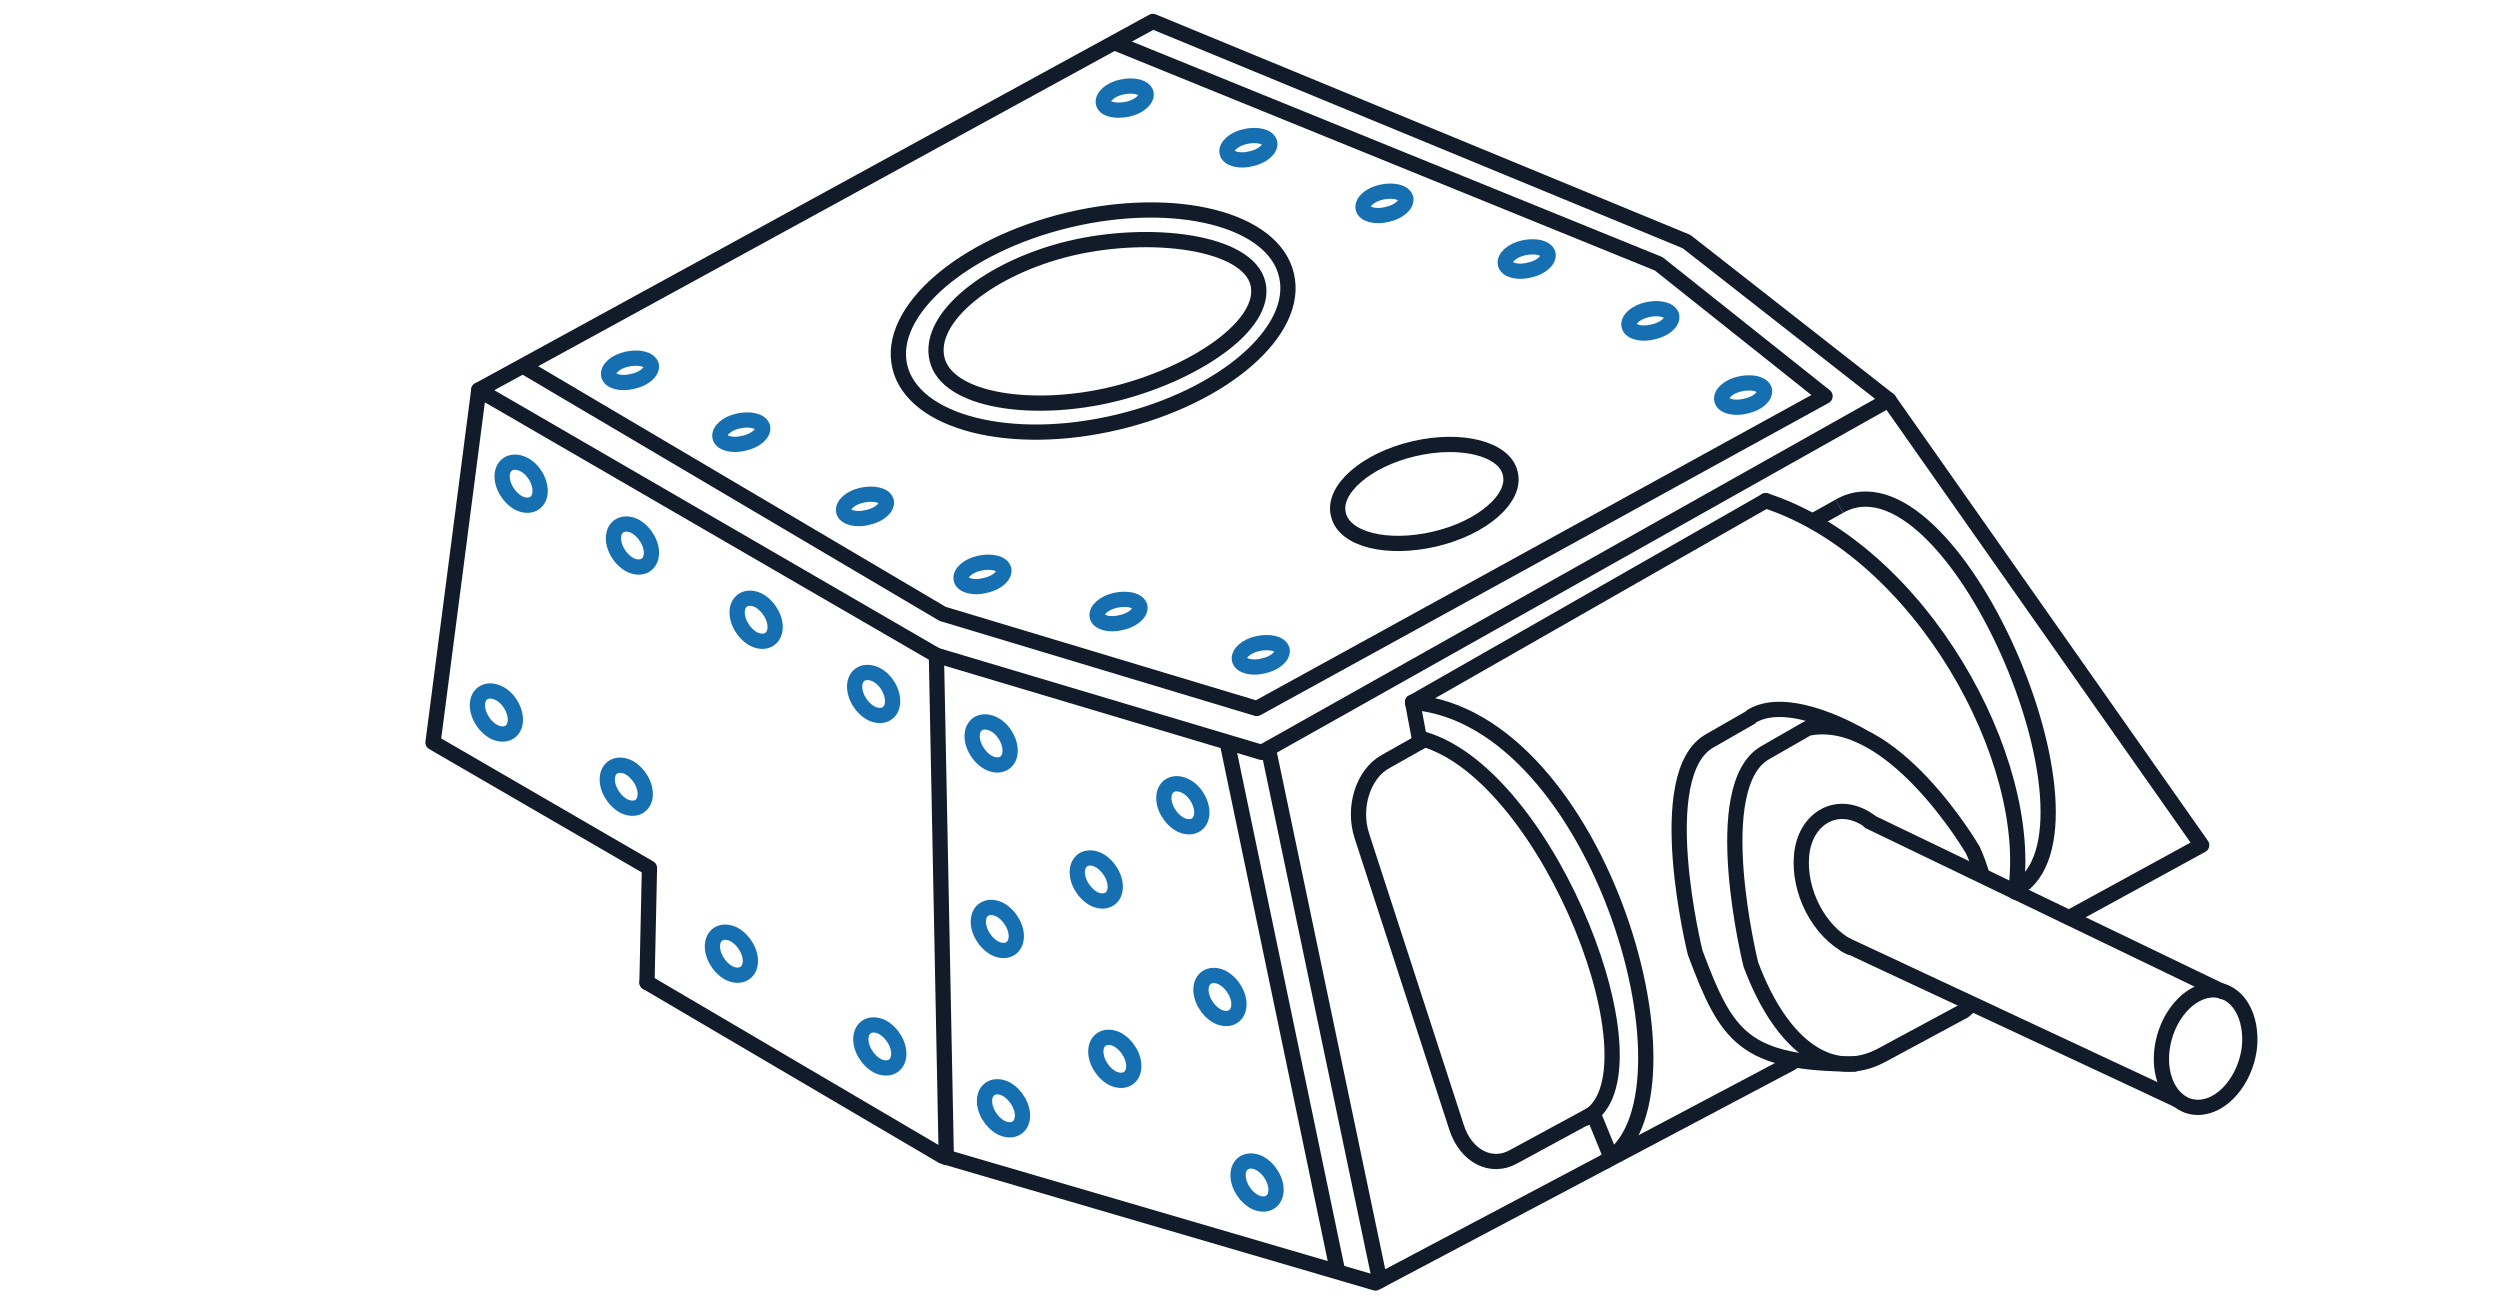 <svg width="164" height="86" viewBox="0 0 164 86" fill="none" xmlns="http://www.w3.org/2000/svg">
<path d="M31.408 25.584L75.627 1.406L110.637 15.848L123.903 26.233L82.767 49.357L61.428 42.988L31.408 25.584Z" stroke="#111B29" stroke-miterlimit="10" stroke-linejoin="round"/>
<path d="M117.534 69.722L90.231 84.164L61.834 75.848L42.442 64.448" stroke="#111B29" stroke-miterlimit="10" stroke-linecap="round" stroke-linejoin="round"/>
<path d="M123.903 26.233L144.43 55.442L135.749 60.189" stroke="#111B29" stroke-miterlimit="10" stroke-linecap="round" stroke-linejoin="round"/>
<path d="M31.408 25.584L28.406 48.708L42.605 56.943L42.442 64.448" stroke="#111B29" stroke-miterlimit="10" stroke-linecap="round" stroke-linejoin="round"/>
<path d="M61.428 42.988L62.077 75.929" stroke="#111B29" stroke-miterlimit="10" stroke-linecap="round" stroke-linejoin="round"/>
<path d="M83.253 49.357L90.515 84.002" stroke="#111B29" stroke-miterlimit="10" stroke-linecap="round" stroke-linejoin="round"/>
<path d="M118.913 34.185L120.658 33.211" stroke="#111B29" stroke-miterlimit="10" stroke-linejoin="round"/>
<path d="M104.511 73.049L99.278 75.888C97.818 76.7 96.154 75.848 95.546 73.941L89.339 54.834C88.73 52.968 89.42 50.777 90.88 49.965L93.396 48.546" stroke="#111B29" stroke-miterlimit="10" stroke-linejoin="round"/>
<path d="M120.657 33.211C128 28.992 138.953 54.468 132.3 58.322" stroke="#111B29" stroke-miterlimit="10" stroke-linejoin="round"/>
<path d="M93.436 48.505C101.712 50.98 109.217 70.574 104.065 73.332" stroke="#111B29" stroke-miterlimit="10" stroke-linecap="round" stroke-linejoin="round"/>
<path d="M92.665 46.071C104.998 47.085 112.138 72.318 105.323 76.172" stroke="#111B29" stroke-miterlimit="10" stroke-linecap="round" stroke-linejoin="round"/>
<path d="M115.83 32.846C126.012 36.172 133.517 49.884 132.219 58.525" stroke="#111B29" stroke-miterlimit="10" stroke-linecap="round" stroke-linejoin="round"/>
<path d="M115.83 32.846L92.665 46.071" stroke="#111B29" stroke-miterlimit="10" stroke-linecap="round" stroke-linejoin="round"/>
<path d="M92.665 46.071L93.152 48.667" stroke="#111B29" stroke-miterlimit="10" stroke-linecap="round" stroke-linejoin="round"/>
<path d="M104.511 73.049L105.688 75.929" stroke="#111B29" stroke-miterlimit="10" stroke-linecap="round" stroke-linejoin="round"/>
<path d="M129.217 65.949C129.014 66.192 128.812 66.355 128.609 66.436L123.416 69.235C120.211 70.939 116.925 68.789 114.856 63.272C114.856 63.272 111.935 51.507 115.83 49.357L118.588 47.775C124.106 46.639 129.42 55.767 129.42 55.767C129.664 56.294 129.826 56.781 129.988 57.267" stroke="#111B29" stroke-miterlimit="10" stroke-linejoin="round"/>
<path d="M121.793 69.803C114.369 69.803 113.274 68.018 111.205 62.501C111.205 62.501 108.284 50.736 112.178 48.586L114.937 47.004" stroke="#111B29" stroke-miterlimit="10" stroke-linejoin="round"/>
<path d="M114.937 46.963C117.452 45.503 122.077 48.262 122.077 48.262" stroke="#111B29" stroke-miterlimit="10" stroke-linecap="round" stroke-linejoin="round"/>
<path d="M121.347 62.136C119.278 61.081 117.98 58.444 118.182 56.132C118.385 53.698 120.535 52.359 122.645 53.86" stroke="#111B29" stroke-miterlimit="10" stroke-linecap="round" stroke-linejoin="round"/>
<path d="M147.554 68.789C147.27 70.898 145.769 72.643 144.187 72.643C142.605 72.643 141.55 70.898 141.834 68.789C142.118 66.68 143.619 64.935 145.201 64.935C146.783 64.935 147.797 66.68 147.554 68.789Z" stroke="#111B29" stroke-miterlimit="10" stroke-linecap="round" stroke-linejoin="round"/>
<path d="M122.645 53.9L145.809 65.057" stroke="#111B29" stroke-miterlimit="10" stroke-linecap="round" stroke-linejoin="round"/>
<path d="M121.063 61.974L142.848 72.156" stroke="#111B29" stroke-miterlimit="10" stroke-linecap="round" stroke-linejoin="round"/>
<path d="M84.389 18.038C85.282 21.689 80.292 26.03 73.314 27.694C66.337 29.357 59.927 27.734 59.035 24.083C58.142 20.432 63.132 16.091 70.109 14.428C77.128 12.765 83.537 14.387 84.389 18.038Z" stroke="#111B29" stroke-miterlimit="10" stroke-linejoin="round"/>
<path d="M82.523 18.606C83.172 21.365 78.223 24.61 72.99 25.868C67.757 27.126 62.118 26.314 61.469 23.556C60.819 20.797 64.957 17.552 70.191 16.294C75.465 15.037 81.874 15.848 82.523 18.606Z" stroke="#111B29" stroke-miterlimit="10" stroke-linejoin="round"/>
<path d="M99.075 31.061C99.481 32.683 97.249 34.631 94.126 35.361C91.002 36.091 88.162 35.401 87.797 33.738C87.391 32.115 89.623 30.168 92.746 29.438C95.87 28.708 98.71 29.438 99.075 31.061Z" stroke="#111B29" stroke-miterlimit="10" stroke-linejoin="round"/>
<path d="M34.288 24.002L61.834 40.27L82.442 46.477L119.724 25.99L108.811 17.308L73.071 2.785" stroke="#111B29" stroke-miterlimit="10" stroke-linejoin="round"/>
<path d="M80.495 48.667L87.757 83.434" stroke="#111B29" stroke-miterlimit="10" stroke-linejoin="round"/>
<path d="M78.832 53.454C78.751 54.144 78.142 54.428 77.452 54.103C76.763 53.738 76.276 52.886 76.357 52.197C76.438 51.507 77.047 51.223 77.736 51.547C78.426 51.872 78.913 52.765 78.832 53.454Z" stroke="#156FB0" stroke-miterlimit="10" stroke-linejoin="round"/>
<path d="M83.7 78.201C83.619 78.891 83.01 79.174 82.32 78.85C81.631 78.485 81.144 77.633 81.225 76.943C81.306 76.254 81.915 75.97 82.605 76.294C83.294 76.659 83.781 77.511 83.7 78.201Z" stroke="#156FB0" stroke-miterlimit="10" stroke-linejoin="round"/>
<path d="M81.266 66.03C81.185 66.72 80.576 67.004 79.886 66.68C79.197 66.314 78.71 65.462 78.791 64.773C78.872 64.083 79.481 63.799 80.17 64.124C80.86 64.489 81.347 65.341 81.266 66.03Z" stroke="#156FB0" stroke-miterlimit="10" stroke-linejoin="round"/>
<path d="M66.256 49.398C66.175 50.087 65.566 50.371 64.877 50.047C64.187 49.682 63.7 48.83 63.781 48.14C63.862 47.45 64.471 47.166 65.161 47.491C65.85 47.815 66.337 48.708 66.256 49.398Z" stroke="#156FB0" stroke-miterlimit="10" stroke-linejoin="round"/>
<path d="M66.661 61.568C66.58 62.258 65.972 62.542 65.282 62.217C64.592 61.852 64.105 61 64.187 60.31C64.268 59.621 64.876 59.337 65.566 59.661C66.255 60.026 66.742 60.878 66.661 61.568Z" stroke="#156FB0" stroke-miterlimit="10" stroke-linejoin="round"/>
<path d="M67.067 73.333C66.986 74.022 66.377 74.306 65.688 73.982C64.998 73.617 64.511 72.765 64.592 72.075C64.674 71.385 65.282 71.101 65.972 71.426C66.661 71.791 67.148 72.643 67.067 73.333Z" stroke="#156FB0" stroke-miterlimit="10" stroke-linejoin="round"/>
<path d="M73.152 58.322C73.071 59.012 72.463 59.296 71.773 58.971C71.084 58.606 70.597 57.754 70.678 57.065C70.759 56.375 71.367 56.091 72.057 56.416C72.747 56.781 73.234 57.633 73.152 58.322Z" stroke="#156FB0" stroke-miterlimit="10" stroke-linejoin="round"/>
<path d="M74.369 70.087C74.288 70.777 73.68 71.061 72.99 70.736C72.3 70.371 71.813 69.519 71.895 68.83C71.976 68.14 72.584 67.856 73.274 68.181C73.963 68.546 74.45 69.398 74.369 70.087Z" stroke="#156FB0" stroke-miterlimit="10" stroke-linejoin="round"/>
<path d="M58.548 46.152C58.467 46.842 57.858 47.126 57.169 46.801C56.479 46.436 55.992 45.584 56.073 44.895C56.154 44.205 56.763 43.921 57.453 44.245C58.142 44.57 58.629 45.463 58.548 46.152Z" stroke="#156FB0" stroke-miterlimit="10" stroke-linejoin="round"/>
<path d="M35.424 32.359C35.343 33.049 34.734 33.333 34.045 33.008C33.355 32.643 32.868 31.791 32.949 31.101C33.03 30.412 33.639 30.128 34.329 30.452C35.018 30.777 35.505 31.669 35.424 32.359Z" stroke="#156FB0" stroke-miterlimit="10" stroke-linejoin="round"/>
<path d="M42.726 36.416C42.645 37.105 42.036 37.389 41.347 37.065C40.657 36.7 40.17 35.848 40.252 35.158C40.333 34.469 40.941 34.185 41.631 34.509C42.321 34.874 42.807 35.726 42.726 36.416Z" stroke="#156FB0" stroke-miterlimit="10" stroke-linejoin="round"/>
<path d="M50.84 41.284C50.759 41.974 50.15 42.258 49.461 41.933C48.771 41.568 48.284 40.716 48.365 40.026C48.446 39.337 49.055 39.053 49.745 39.377C50.434 39.742 50.921 40.594 50.84 41.284Z" stroke="#156FB0" stroke-miterlimit="10" stroke-linejoin="round"/>
<path d="M58.954 69.276C58.873 69.965 58.264 70.249 57.574 69.925C56.885 69.56 56.398 68.708 56.479 68.018C56.56 67.329 57.169 67.044 57.858 67.369C58.548 67.734 59.035 68.586 58.954 69.276Z" stroke="#156FB0" stroke-miterlimit="10" stroke-linejoin="round"/>
<path d="M33.801 47.369C33.72 48.059 33.112 48.343 32.422 48.018C31.732 47.653 31.246 46.801 31.327 46.112C31.408 45.422 32.016 45.138 32.706 45.463C33.396 45.787 33.883 46.68 33.801 47.369Z" stroke="#156FB0" stroke-miterlimit="10" stroke-linejoin="round"/>
<path d="M42.32 52.237C42.239 52.927 41.631 53.211 40.941 52.886C40.251 52.521 39.765 51.669 39.846 50.98C39.927 50.29 40.535 50.006 41.225 50.331C41.915 50.696 42.401 51.548 42.32 52.237Z" stroke="#156FB0" stroke-miterlimit="10" stroke-linejoin="round"/>
<path d="M49.217 63.191C49.136 63.88 48.528 64.164 47.838 63.84C47.148 63.474 46.662 62.623 46.743 61.933C46.824 61.243 47.432 60.959 48.122 61.284C48.812 61.649 49.298 62.501 49.217 63.191Z" stroke="#156FB0" stroke-miterlimit="10" stroke-linejoin="round"/>
<path d="M42.726 23.962C42.807 24.367 42.28 24.854 41.509 25.016C40.739 25.219 40.008 25.016 39.927 24.611C39.846 24.205 40.373 23.718 41.144 23.556C41.915 23.394 42.605 23.556 42.726 23.962Z" stroke="#156FB0" stroke-miterlimit="10" stroke-linejoin="round"/>
<path d="M50.029 28.018C50.11 28.424 49.582 28.911 48.812 29.073C48.041 29.276 47.311 29.073 47.229 28.668C47.148 28.262 47.676 27.775 48.447 27.613C49.217 27.45 49.907 27.613 50.029 28.018Z" stroke="#156FB0" stroke-miterlimit="10" stroke-linejoin="round"/>
<path d="M58.142 32.887C58.224 33.292 57.696 33.779 56.925 33.941C56.154 34.144 55.424 33.941 55.343 33.536C55.262 33.13 55.789 32.643 56.56 32.481C57.331 32.319 58.021 32.481 58.142 32.887Z" stroke="#156FB0" stroke-miterlimit="10" stroke-linejoin="round"/>
<path d="M65.85 37.349C65.931 37.755 65.404 38.242 64.633 38.404C63.862 38.607 63.132 38.404 63.051 37.998C62.97 37.592 63.497 37.106 64.268 36.943C65.038 36.781 65.728 36.943 65.85 37.349Z" stroke="#156FB0" stroke-miterlimit="10" stroke-linejoin="round"/>
<path d="M74.775 39.783C74.856 40.189 74.329 40.675 73.558 40.838C72.787 41.041 72.057 40.838 71.976 40.432C71.895 40.026 72.422 39.54 73.193 39.377C73.964 39.215 74.653 39.377 74.775 39.783Z" stroke="#156FB0" stroke-miterlimit="10" stroke-linejoin="round"/>
<path d="M84.106 42.623C84.187 43.029 83.659 43.515 82.889 43.678C82.118 43.88 81.388 43.678 81.307 43.272C81.225 42.866 81.753 42.38 82.524 42.217C83.294 42.055 83.984 42.217 84.106 42.623Z" stroke="#156FB0" stroke-miterlimit="10" stroke-linejoin="round"/>
<path d="M75.18 6.112C75.262 6.517 74.734 7.004 73.963 7.166C73.193 7.329 72.462 7.166 72.381 6.761C72.3 6.355 72.828 5.868 73.598 5.706C74.369 5.544 75.059 5.706 75.18 6.112Z" stroke="#156FB0" stroke-miterlimit="10" stroke-linejoin="round"/>
<path d="M83.294 9.357C83.375 9.763 82.848 10.249 82.077 10.412C81.306 10.615 80.576 10.412 80.495 10.006C80.414 9.6 80.941 9.114 81.712 8.951C82.483 8.789 83.172 8.951 83.294 9.357Z" stroke="#156FB0" stroke-miterlimit="10" stroke-linejoin="round"/>
<path d="M92.219 13.008C92.3 13.414 91.773 13.901 91.002 14.063C90.231 14.266 89.501 14.063 89.42 13.657C89.339 13.252 89.866 12.765 90.637 12.602C91.408 12.44 92.097 12.602 92.219 13.008Z" stroke="#156FB0" stroke-miterlimit="10" stroke-linejoin="round"/>
<path d="M101.55 16.659C101.631 17.065 101.103 17.552 100.333 17.714C99.562 17.917 98.832 17.714 98.75 17.308C98.669 16.903 99.197 16.416 99.968 16.254C100.738 16.091 101.428 16.254 101.55 16.659Z" stroke="#156FB0" stroke-miterlimit="10" stroke-linejoin="round"/>
<path d="M109.663 20.716C109.745 21.122 109.217 21.609 108.446 21.771C107.676 21.974 106.945 21.771 106.864 21.365C106.783 20.96 107.31 20.473 108.081 20.311C108.852 20.148 109.542 20.311 109.663 20.716Z" stroke="#156FB0" stroke-miterlimit="10" stroke-linejoin="round"/>
<path d="M115.748 25.584C115.829 25.99 115.302 26.477 114.531 26.639C113.761 26.842 113.03 26.639 112.949 26.233C112.868 25.828 113.395 25.341 114.166 25.179C114.937 25.016 115.627 25.179 115.748 25.584Z" stroke="#156FB0" stroke-miterlimit="10" stroke-linejoin="round"/>
</svg>
